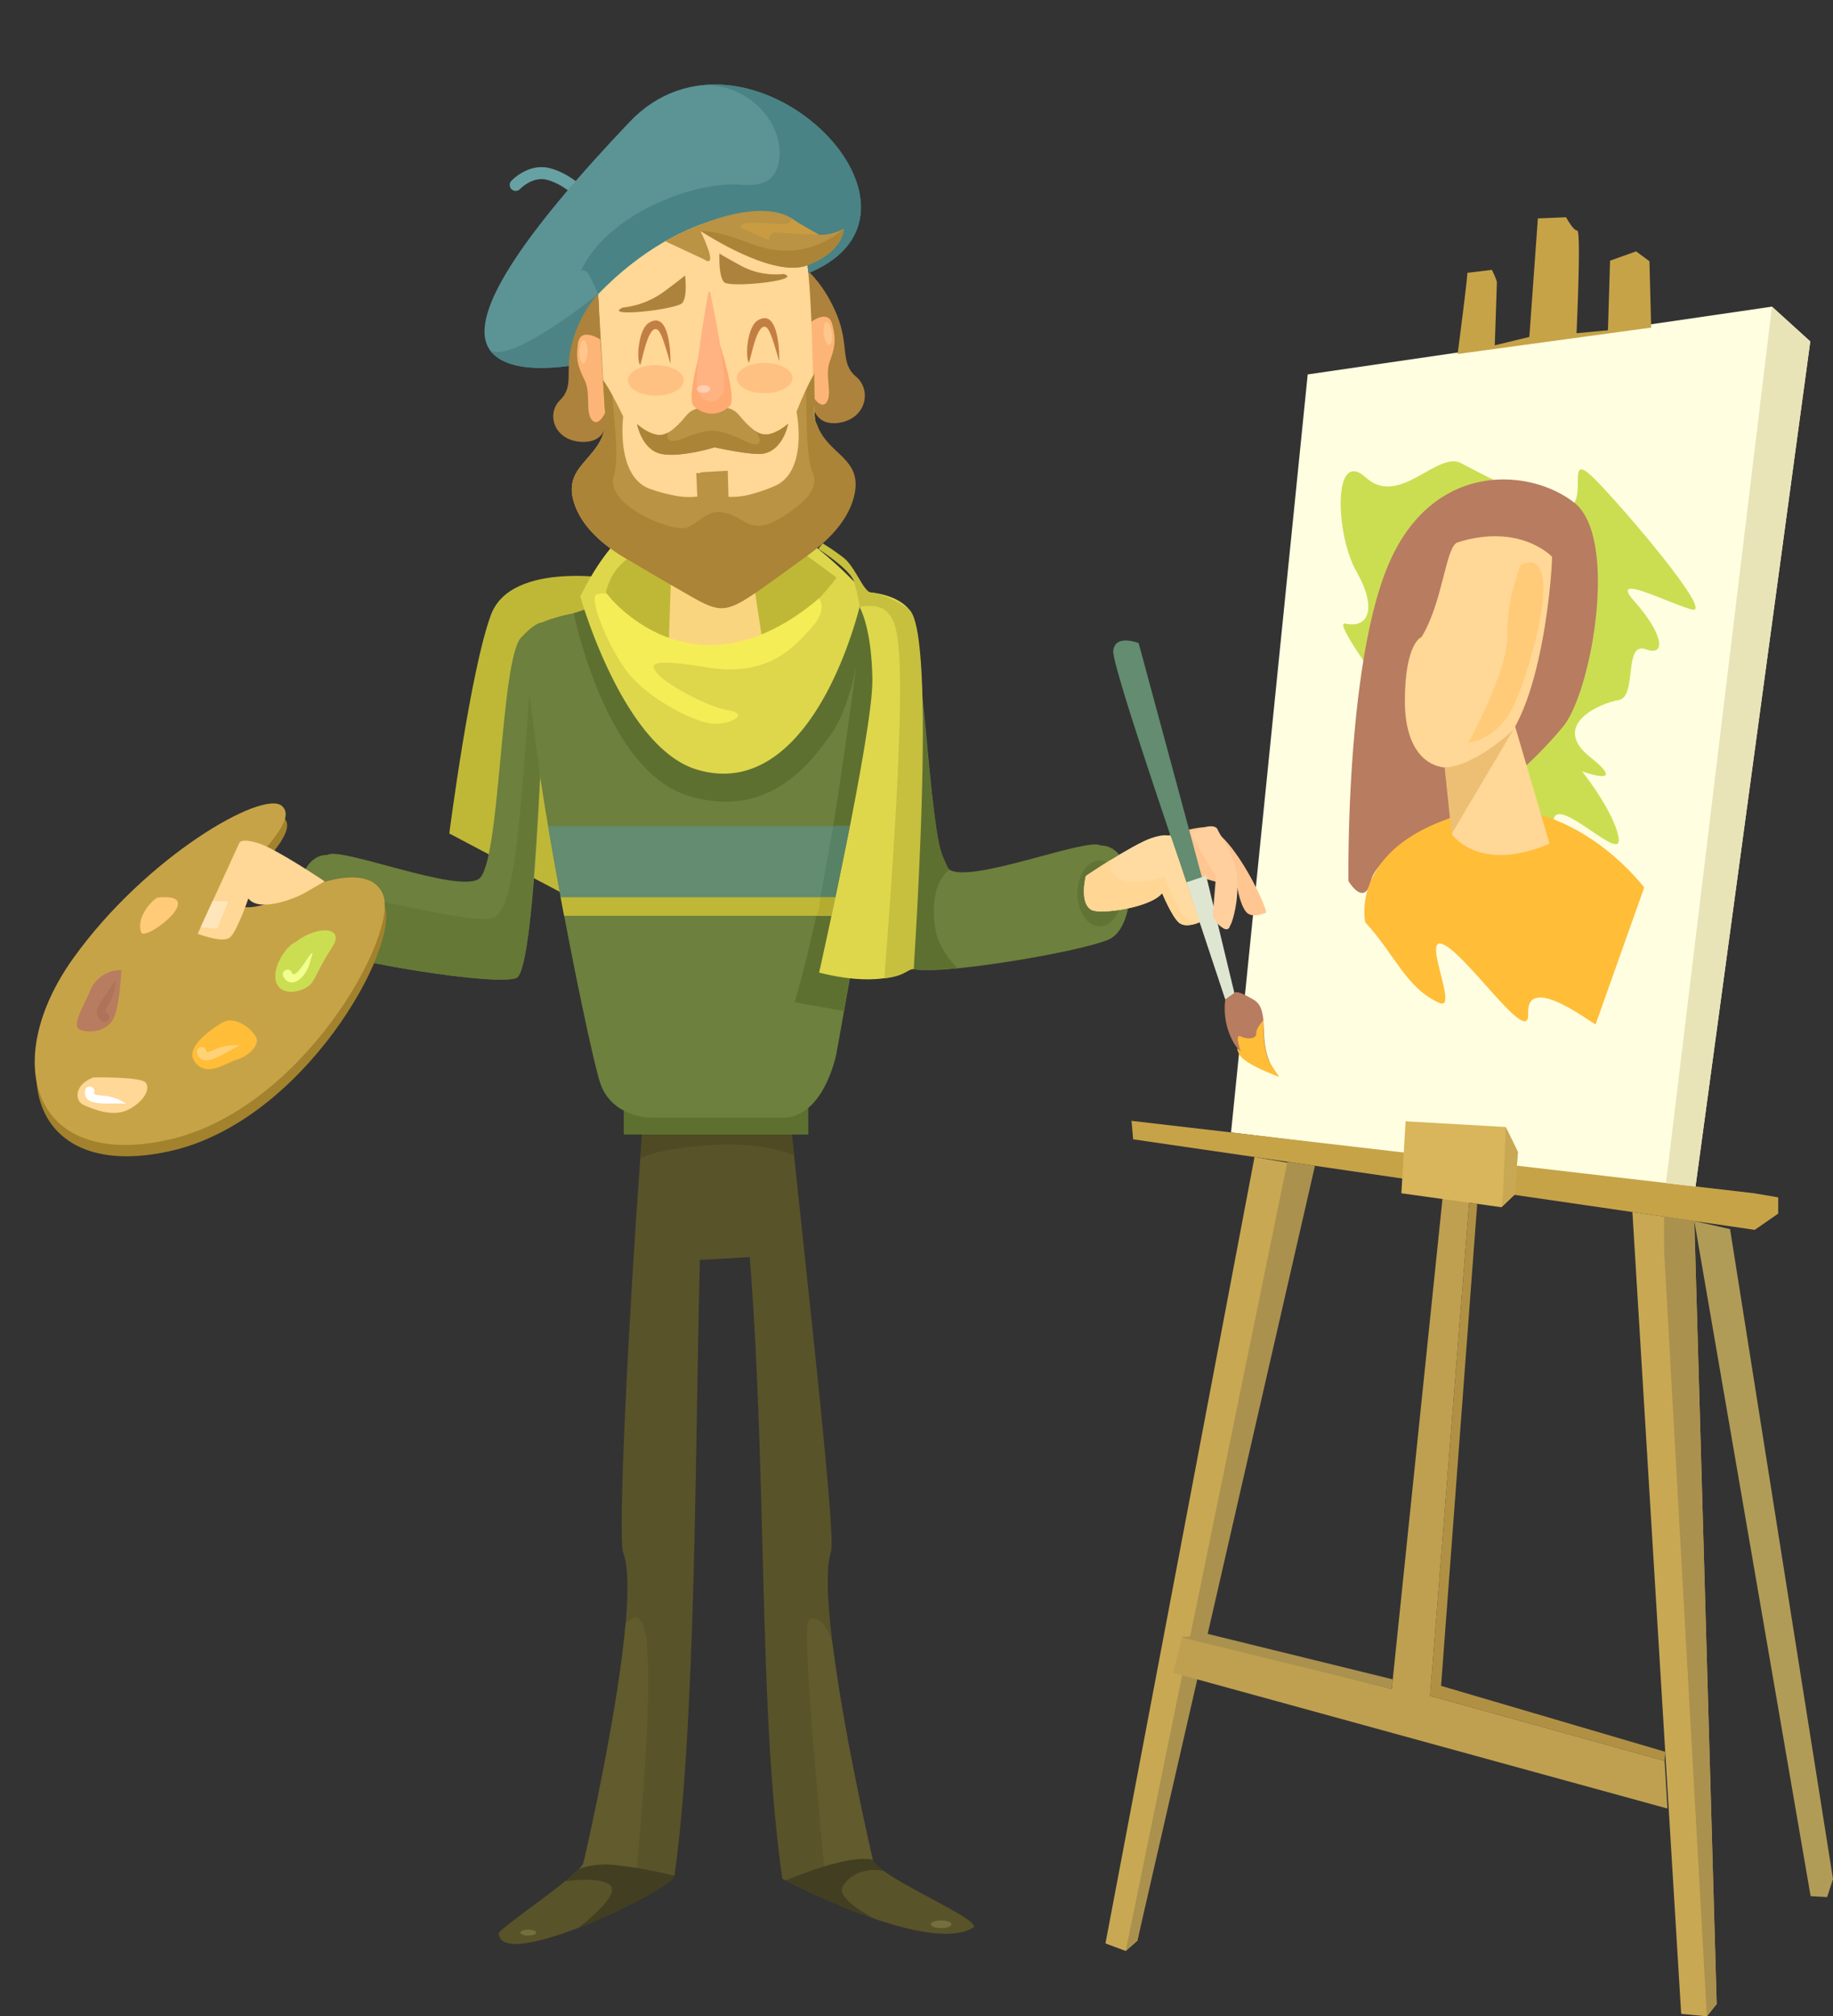<svg xmlns="http://www.w3.org/2000/svg" viewBox="-12.61 -30.67 665.23 731.6"><rect x="-12.61" y="-30.67" width="665.23" height="731.6" fill="#333333" stroke="none"/><title>Asset 1</title><g data-name="Layer 2"><g data-name="—ÎÓÈ_1"><path d="M198.1 41.47a2.16 2.16 0 0 1-1.5-.61c-.05 0-5.31-5.06-11-6.35-5.08-1.16-9.44 3.37-9.48 3.42a2.17 2.17 0 1 1-3.14-3c.25-.26 6.12-6.35 13.59-4.66 6.86 1.56 12.78 7.22 13 7.46a2.17 2.17 0 0 1-1.5 3.72z" fill="#68a1a3"/><path d="M150.45 271.75s7.61-59.13 15.11-79.32 46.63-12.84 46.63-12.84l-8.43 10.82s-11.66 16.44-10.51 53.94 1 50.54 1 50.54z" fill="#bfb837" fill-rule="evenodd"/><path d="M199.19 645.17s21.81-93.54 14.38-112.41c-2.17-5.5 2.27-89.95 6.19-143 .54-7.34 1.07-14.08 1.58-19.93h24.56l.28-4.59 27.34 3.51c4.9 49 17.46 157.43 15.46 163.49-6.4 19.41 15.15 111.87 15.15 111.87 2.41 6.63 40.91 22.11 36.37 24.74-17.15 9.89-69.19-17.85-69.19-17.85-8.85-61.87-5.38-144-11.82-225.53l-18.11 1c-1.7 65.84-1.39 168.19-9.21 223.43-.69 4.86-62.8 35.26-63.78 21-.12-1.9 29.61-21.27 30.8-25.73z" fill="#595329" fill-rule="evenodd"/><path fill="#5e7030" d="M213.77 371.43h66.97v9.56h-66.97z"/><path d="M282.33 111.47c-.8 1.08-1.17 12.57 9.11 11.33s12.5-11.88 6.62-16.81-2.37-11.15-6.91-22.31-10.85-16.29-10.85-16.29z" fill="#ad823c" fill-rule="evenodd"/><path d="M281.28 86.49s6.66-5.44 8.19.58.74 8.75-1 13.6 1 11.38-1 14.49-5.07-2-5.07-2z" fill="#fcb577" fill-rule="evenodd"/><path d="M286.33 88.13a9.91 9.91 0 0 0 1.1 5.73c.82 1.2 1.67.58 1.88-1.39a9.92 9.92 0 0 0-1.1-5.73c-.82-1.2-1.67-.58-1.88 1.39z" fill="#ffc78c" fill-rule="evenodd"/><path d="M270.9 374.89h-47.3s-13.88 0-18.27-12.25-32.1-149.64-25.65-163.89 126.75-14.29 132.74-5.1-21.54 158.26-21.54 158.26-4.57 23.49-19.98 22.98z" fill="#6d803d" fill-rule="evenodd"/><path d="M195.61 191.8s11.39 57.15 41.69 66.32 45.54-14.06 51.65-22.31 9.17-24.75 9.17-24.75-7.33 56.54-12.53 81.6S275.8 333 275.8 333l17.91 3.19s17.76-108.45 14.48-127.65-9.73-23.63-9.73-23.63-33.93 54.09-51.72 47-47.29-41.35-47.29-41.35z" fill="#5e7030" fill-rule="evenodd"/><path d="M198 185.75s1.07 3.85 3.16 9.65c5.76 16.05 19.24 47.08 39 53.12 33.47 10.21 53.27-32.88 60.58-64.41 0 0-58.49-69.43-97.34-8.08a106.32 106.32 0 0 0-5.4 9.72z" fill="#ded74c" fill-rule="evenodd"/><path d="M207.31 184.21s7.14 12.61 21 16.19 31.46 2.11 42.43-3.16S291 178.91 291 178.91l-14.12-10.46s-62.55-15.53-69.57 15.76z" fill="#bfb837" fill-rule="evenodd"/><path d="M208.89 99s-33.24 9.85-43.24-2.06 11.83-43 50.18-83.32c42.08-44.29 119.61 31.58 65.46 54.6z" fill="#5c9496" fill-rule="evenodd"/><path d="M232.47 133.28l-2.33 68.1s14.37 10 24.08 5.54 9.71-6.09 9.71-6.09l-10.88-72z" fill="#fad57f" fill-rule="evenodd"/><path d="M281.48 78.19c1 16.66.88 35.65 1.68 43.1 1.46 13.65 16.76 15.09 10.93 30.17s-42.76 36-45.79 34.75c-9.43-3.94-44.24-12.87-52.05-33.09-5.83-15.08 9.47-16.52 10.93-30.17 0-.23.06-.46.09-.69-.65-7.11-1.2-15.2-1.63-22.59-.76-12.84-1.17-23.67-1.17-23.67 31.33-32.33 64.11-32.33 71.4-26.58 3.31 2.61 4.82 14.86 5.61 28.73z" fill="#ffd796" fill-rule="evenodd"/><path d="M213.32 80.94A31 31 0 0 0 228.57 75c7.43-5.54 7.43-5.75 7.43-5.75s1 7.59-1 10-29.15 5.38-21.68 1.69z" fill="#ad823c" fill-rule="evenodd"/><path d="M271.77 68.74a26.52 26.52 0 0 1-15.49-3c-7.76-4.23-7.78-4.45-7.78-4.45s-.42 8.24 1.68 10.42 29.22-.71 21.59-2.97z" fill="#ad823c" fill-rule="evenodd"/><path d="M218.6 123.19s1.72 9.49 8.94 10.84 19.18-2.41 19.18-2.41 13.56 3.05 17.73 2.27c7.22-1.35 8.94-10.84 8.94-10.84s-3.61 3.39-7.56 3.9-7.9-4.24-10.48-7.29S248 117 248 117l-3.92.14s-4.81-.34-7.39 2.71-6.53 7.79-10.48 7.29-7.61-3.95-7.61-3.95z" fill="#ba9345" fill-rule="evenodd"/><path d="M223.39 146.76c-12.69-4.46-9.83-26.3-9.83-26.3s-4.19-8.88-7.48-13.43c.34 5.19.74 10.44 1.18 15.25l-.09.69c-1.46 13.65-16.76 15.09-10.93 30.17 2.31 6 7 11 12.69 15.16a69.64 69.64 0 0 0 6 3.89c16.53 9.69 28.52 17 32.37 17 4.28 0 31.7-18.36 37.25-23.07 5.37-4.56 9.68-9.88 11.56-16 4.72-15.46-10.64-15.81-13.08-29.33l-.14-.68c.09-4.83.1-10.1.07-15.3-2.95 4.77-6.49 13.93-6.49 13.93s4.43 21.59-7.9 26.92a56.84 56.84 0 0 1-8.35 2.93 26.49 26.49 0 0 1-8.45 1l-.26-9.45-9.83.55v.28h-1.6l.38 8.54a26.53 26.53 0 0 1-8.49-.42 57 57 0 0 1-8.58-2.33z" fill="#ba9345" fill-rule="evenodd"/><path d="M239.59.6c17.59-2.6 30.73 11.68 30.73 23.84S262 36.81 256.4 36.35c-17.73-1.44-49.4 11.2-58.29 31.59 0 0 1.51-2.41 3.94 2.85l2.42 5.21c31.33-32.33 64.11-32.33 71.4-26.58 2.5 2 4 9.46 4.89 19l.53-.22c44.92-19.07-.79-74.55-41.7-67.6z" fill="#498385" fill-rule="evenodd"/><path d="M205.63 99.68c-.75-12.85-1.16-23.68-1.16-23.68S172.06 102.27 165 96.14a9.88 9.88 0 0 0 .61.81c8.09 9.64 31.38 5 40 2.92z" fill="#4d8385" fill-rule="evenodd"/><path d="M206.89 118c.9.94 2.43 11.79-7.91 11.67s-13.63-10-8.27-15.24 1.24-10.8 4.62-21.84S204.47 76 204.47 76z" fill="#ad823c" fill-rule="evenodd"/><path d="M205.23 92.5s-7.2-4.73-8.08 1.42.19 8.78 2.45 13.42.19 11.42 2.55 14.31 4.83-2.5 4.83-2.5z" fill="#fcb577" fill-rule="evenodd"/><path d="M200.38 94.65a9.9 9.9 0 0 1-.48 5.82c-.69 1.28-1.6.75-2-1.19a9.9 9.9 0 0 1 .48-5.82c.68-1.28 1.62-.75 2 1.19z" fill="#ffc78c" fill-rule="evenodd"/><path d="M270.18 100.47c.11-2.45-.06-19.88-7.93-14.79-3.61 2.33-4.53 12.93-3.08 15.26.65-1.09 2.61-13.15 5.63-13.07 1.52.04 2.57 2.66 5.38 12.6z" fill="#c27f44" fill-rule="evenodd"/><path d="M241.59 53.09c6.73 4.3 27.78 16.8 38.86 12.49 13.31-5.17 13.16-13.24 13.16-13.24s-11.1 6.5-17.74-2.87c0 0-8.29-9.19-35.21 1.73v-.07l-5.46 2.37-6.58 3.28 14.15 6.59c4.97 3.4.85-6.03-1.18-10.28z" fill="#ba9345" fill-rule="evenodd"/><path d="M305 269.07H186.3c1.44 8.56 3 17.29 4.58 25.82h110c1.36-8.39 2.79-17.13 4.12-25.82z" fill="#638c70" fill-rule="evenodd"/><path d="M300.85 294.89h-110q.63 3.39 1.26 6.73h107.61q.56-3.32 1.13-6.73z" fill="#bfb837" fill-rule="evenodd"/><path d="M106.23 279.52c4.55-3.13 46.9 13.91 54.87 8.76s7.73-79.54 15.43-87.67 9.1-4.77 9.1-4.77l-.79 16.16s-2.62 109.09-10 112.18-61.48-5.93-71.72-10.57-10.55-34.09 3.11-34.09z" fill="#6d803d" fill-rule="evenodd"/><path d="M386.81 276.11c-4.55-3.13-46.9 13.91-54.87 8.76s-7.73-79.54-15.43-87.67-9.1-4.77-9.1-4.77l.79 16.11s2.62 109.09 10 112.18 61.47-5.93 71.72-10.57 10.55-34.04-3.11-34.04z" fill="#6d803d" fill-rule="evenodd"/><path d="M326.84 306.4c1.53 8.56 8.21 14.27 8.21 14.27s-11.5.84-13.55.61-2.56-.33-2.56-.33l3.05-100s4.42 50.3 6.64 56.53 3.3 7.41 3.3 7.41c-5.93 4.55-6.33 14.55-5.09 21.51z" fill="#5e7030" fill-rule="evenodd"/><path d="M386.49 305.45c4.44 0 8.06-5.37 8.06-11.95s-3.62-11.95-8.06-11.95-8.06 5.37-8.06 11.95 3.57 11.95 8.06 11.95z" fill="#627336" fill-rule="evenodd"/><path fill="#fffee1" fill-rule="evenodd" d="M434.16 380.22l27.82-275.03 168.48-24.6 13.91 12.63-41.78 307.61-168.43-20.61z"/><path d="M561.56 249.21s11.75 14.71 13.27 24.23-22.06-15.61-23.57-6.79 8.57 28.13-1.81 22.94-82.55-95.88-73.84-94 11.54-5.77 4-19-8.65-45 3.46-34 26-9.81 34.61-5.19 37.49 19.62 41 14.42-2.31-18.46 7.5-8.65 43.84 49.61 35.19 47.3-30.57-13.84-20.77-2.88 12.11 20.19 4 17.31-2.88 17.31-9.81 18.46S550 232.48 564.45 244s-2.89 5.21-2.89 5.21z" fill="#cbde52" fill-rule="evenodd"/><path d="M476.77 289s-1.17-79.6 15-115.94 50.78-34 66.94-21.35 6.4 68.37-4 81.2a148.17 148.17 0 0 1-22.88 22.21L514.13 266S487.4 278.6 485 288.75s-8.23.25-8.23.25z" fill="#b87c60" fill-rule="evenodd"/><path d="M482.88 304s-6.1-26.34 33.22-38.65 68 26 68 26l-17.62 49.61c-.23.66-25.17-19.29-24.51-3.79.54 12.7-23.31-23.2-31.49-25.42-6.56-1.77 6.39 24.72-.8 21.45-12.12-5.52-15.81-17.27-26.8-29.2z" fill="#ffbd38" fill-rule="evenodd"/><path d="M446.92 300.44s-5.19 2.45-7.35-.29-3.11-8.65-3.11-8.65l-16.21-4.62-26.67-7.42s21.57-9.65 30.66-9.93 22.4 27.3 22.68 30.91z" fill="#ffc691" fill-rule="evenodd"/><path fill="#c7a348" fill-rule="evenodd" d="M398.04 376.02l.59 6.7 225.6 32.85 8.5-5.89v-5.9l-8.7-1.48-225.99-26.28z"/><path fill="#c9a854" fill-rule="evenodd" d="M597.52 700.04l-17.7-290.93 11.46 1.66 11.01 1.61 8.12 284.08-3.57 4.47-9.32-.89z"/><path fill="#c9a854" fill-rule="evenodd" d="M458.49 391.86l-58.32 281.62-4.25 3.74-7.34-2.74 54.1-285.34 15.81 2.72z"/><path fill="#ab914e" fill-rule="evenodd" d="M464.61 392.33l-64.44 281.15-4.25 3.74 58.69-286.35 10 1.46z"/><path fill="#bfa050" fill-rule="evenodd" d="M520.99 400.54L506.4 584.66l85.11 23.58 1.02 17.3-179.32-49.25 3.28-13.39 76 19.23 18.94-182.98 9.56 1.39z"/><path fill="#d9b55b" fill-rule="evenodd" d="M497.51 376.19l-1.54 26.11 36.31 5.06 4.7-4.49 1.29-15.52-4.44-9.09-36.32-2.07z"/><path fill="#b19c57" fill-rule="evenodd" d="M644.5 657.33l5.99.33 2.13-6.51-37.36-235.85-12.97-2.92 42.21 244.95z"/><path d="M519.92 68.33c0 2.52-3.53 29.44-3.53 29.44l54-7.36 16.24-2.21-.63-24.08-4.83-3.58-9.46 3.37-.77 25.27-11.4 1.05s1.73-37.23.27-37.23-4.06-4.84-4.06-4.84l-10.24.42-3.09 43-12.55 3.05s.77-22.42.77-23.06a29.14 29.14 0 0 0-1.83-4.32z" fill="#c7a348" fill-rule="evenodd"/><path d="M92.52 298.46s-21.22 9.85-18.94-.76 23.49-25.77 16.67-31.83S41 284.06 14.47 321.19s-15.16 76.54 34.1 65.93 84.12-74.64 78.43-89-34.48.34-34.48.34z" fill="#a3822d" fill-rule="evenodd"/><path d="M92 294.37s-21.22 9.85-18.94-.76 23.49-25.77 16.67-31.83S40.45 280 13.92 317.1-1.23 393.64 48 383s84.12-74.64 78.43-89-34.43.37-34.43.37z" fill="#c7a348" fill-rule="evenodd"/><path fill="#e8e4b8" fill-rule="evenodd" d="M592.01 398.58l10.72 1.25 41.64-306.61-13.91-12.63-38.45 317.99z"/><path fill="#ab914e" fill-rule="evenodd" d="M591.33 423.17l-.05-12.4 11.01 1.61 8.12 284.08-3.57 4.47-15.51-277.76z"/><path d="M244.88 85s-9.3 28.58-5.63 31.78c4 3.45 8.85 3.64 12.88 0 3.59-3.2-6.46-31.78-6.46-31.78z" fill="#ffa973" fill-rule="evenodd"/><path d="M244.54 75.17s-6.28 33.07-3.71 36.76c2.77 4 6.16 4.21 8.93.05 2.47-3.7-4.67-36.76-4.67-36.76z" fill="#ffb282" fill-rule="evenodd"/><path d="M242.69 109.07c1.32 0 2.41.62 2.42 1.39s-1.06 1.39-2.38 1.39-2.41-.62-2.42-1.39 1.05-1.39 2.38-1.39z" fill="#ffceb0" fill-rule="evenodd"/><path d="M264.88 112c5.58 0 10.13-2.48 10.13-5.52s-4.56-5.48-10.13-5.48-10.12 2.48-10.12 5.52 4.54 5.48 10.12 5.48z" fill="#fec182" fill-rule="evenodd"/><path d="M230.7 101.33c.11-2.45-.06-19.88-7.93-14.79-3.61 2.33-4.53 12.93-3.08 15.26.65-1.09 2.61-13.15 5.63-13.07 1.52.04 2.57 2.66 5.38 12.6z" fill="#c27f44" fill-rule="evenodd"/><path d="M225.39 112.87c5.58 0 10.13-2.48 10.13-5.52s-4.55-5.52-10.13-5.52-10.12 2.48-10.12 5.52 4.55 5.52 10.12 5.52z" fill="#fec182" fill-rule="evenodd"/><path d="M231.54 160.54a42.18 42.18 0 0 1-10-3.74c-7-3.63-13.13-9.14-11.44-14.55 2.22-7.12-.14-22.29-.44-29.4a63.3 63.3 0 0 0-3.4-5.57l.47 8.23.16 2.5c.51.61 1.18 4.24-.15 7.29-2.82 11.53-16 13.65-10.52 27.83 2.31 6 7 11 12.69 15.16a69.64 69.64 0 0 0 6 3.89c6 3.49 11.33 6.67 15.94 9.31 18.17 10.39 17.76 12.2 34.6.25 4.33-3.07 9.37-6.76 15-10.82a69.59 69.59 0 0 0 5.55-4.45c5.26-4.71 9.43-10.14 11.15-16.32 4.07-14.64-9.25-15.47-13.18-26.67-1.62-2.9-1.3-6.58-.86-7.24l-.08-2.5-.33-8.24a63.2 63.2 0 0 0-2.84 5.88c.39 7.1-.14 23.26 2.42 29.3s-3.36 11.3-10 15.6c-13.67 9.1-14.25-.73-24-1.17-5.14-.23-9.15 5.86-13 5.89a17.14 17.14 0 0 1-3.74-.46z" fill="#ab8437" fill-rule="evenodd"/><path d="M246 125.64c-6.23 0-11.22 3.93-14.83 3.64-1.63-.13-1.73-1.54-1.34-3a6 6 0 0 1-3.66.85c-4-.51-7.56-3.9-7.56-3.9s1.72 9.49 8.94 10.84a21.82 21.82 0 0 0 4.9.26 65.74 65.74 0 0 0 14.28-2.68s3.2.72 7 1.37c4 .69 8.62 1.31 10.76.9 7.22-1.35 8.94-10.84 8.94-10.84s-3.61 3.39-7.56 3.9a6.92 6.92 0 0 1-4.79-1.56c2.19 1.86 3 5.18.42 5.18s-9.28-4.93-15.5-4.96z" fill="#ab8437" fill-rule="evenodd"/><path d="M275.3 60.2c-13.38 1-20.36-6.52-33.71-7.11 6.73 4.3 27.78 16.8 38.86 12.49 13.31-5.17 13.16-13.24 13.16-13.24h-.06a33.24 33.24 0 0 1-13.95 7.18 28.31 28.31 0 0 1-4.3.68z" fill="#ab8437" fill-rule="evenodd"/><path d="M256.55 52.12l10.09 4.47s-.72-3.17 2.88-2.88 15.19.81 15.19.81-7.36-4.14-9.15-5.33-.2.19-2.22 1.2-19.17-2.09-16.79 1.73z" fill="#c99c42" fill-rule="evenodd"/><path d="M284.67 322.23S304.29 234.84 304 215.8s-4.64-26.2-4.64-26.2l1.37-5.5s11.35 0 16.54 6.31 5.77 40.67 4 76.43-3.08 53.87-3.08 53.87-2.1 2-7.33 3.12-13.61 1.58-26.19-1.6z" fill="#ded74c" fill-rule="evenodd"/><path d="M308.32 324.31s4.62-.41 7.26-2S319 321 319 321c.94-16 7.88-122.84-1.72-130.54-4.19-3.36-11-5.94-13.75-6.13s-5.71-9.31-10-12.63a79.19 79.19 0 0 0-7.55-5.19l-1.62 2s11.52 7.3 12.94 11.79a67 67 0 0 1 2.11 9.3s7.05-1.86 10.39 2.32 8.2 7.94-1.48 132.39z" fill="#c7c03e" fill-rule="evenodd"/><path d="M284.61 186.47s3.38 3.94-2.67 10.57-15.29 18.17-38.07 14.42-20.48-.58-17.31 2.88 17.59 11.54 25.09 12.69 2 4.9-4.9 4.9-25.09-9.52-32.3-19.61-13.63-26.67-10.38-27.4 3.81.19 3.81.19 30.79 40.2 76.73 1.36z" fill="#f5ed56" fill-rule="evenodd"/><path d="M221.9 657.36c6-3.35 10.11-6.2 10.28-7.43a172.5 172.5 0 0 0-23.34-4.1 30.33 30.33 0 0 0-11.2 1.53c-.66.7-1.5 1.49-2.48 2.34-.78.69-1.65 1.42-2.59 2.18 5.46-.64 12.54-1 15.83 1.16 1.92 1.23 1.11 3.55-.81 6.1-.24.32-.51.65-.78 1l-.18.21a69.5 69.5 0 0 1-9.43 8.55 211.15 211.15 0 0 0 23.12-10.64z" fill="#423e21" fill-rule="evenodd"/><path d="M272.51 651.66a268.46 268.46 0 0 0 28.18 12.44q2.07.76 4.18 1.48S303.64 665 302 664c-4-2.36-10.54-6.84-8.78-10.07a11.28 11.28 0 0 1 5.37-4.85 15.63 15.63 0 0 1 9.63-.86c-.62-.45-1.19-.89-1.7-1.31a7.77 7.77 0 0 1-2.37-2.8c-7-1.56-20.54 3.17-27.41 5.86-2.6.97-4.23 1.69-4.23 1.69z" fill="#423e21" fill-rule="evenodd"/><path d="M220.42 381l-.66 8.73s4.79-3.47 25-4.91 30.81 3.72 30.81 3.72l-.79-7.54z" fill="#4f4a23" fill-rule="evenodd"/><ellipse cx="179.12" cy="670.56" rx="2.88" ry="1.08" fill="#756e3d"/><ellipse cx="328.96" cy="667.54" rx="3.75" ry="1.41" fill="#756e3d"/><path d="M426 312.84s-2.52-7.23-6.2-17.93c-10.05-29.31-28.8-84.71-28.4-89.36.58-6.34 9.23-2.88 9.23-2.88l24.1 89.16 5.6 20.73s-3.45 4.03-4.33.28z" fill="#638c70" fill-rule="evenodd"/><path fill="#dee6d1" fill-rule="evenodd" d="M432.07 332.02l-14.11-42.54 7.17-2.41 10.26 42.64-3.32 2.31z"/><path d="M451.54 360s-11.68-4.62-16.3-12.11a25.14 25.14 0 0 1-3.17-15.89l3.32-2.31s.14-1.73 7.07 2.45c2.3 1.39 3 3.74 3.35 6.64.61 5.88-.53 14 5.73 21.22z" fill="#b87c60" fill-rule="evenodd"/><path d="M437.78 351.11s-2.57-6.92-.1-5.72 5.78.91 5.64-1.11 2.56-4.65 2.56-4.65-.46 11 2.6 15.7l3.06 4.66s-12.71-4.4-14.5-8.26.74-.62.74-.62z" fill="#ffbd38" fill-rule="evenodd"/><path d="M422.91 303.88s-5.12 2.47-7.71.16-6.06-10.67-6.06-10.67c-3.84 5.2-22.41 7.94-25.66 6.08-4.53-2.58-2-12.29-2-12.29s17-11.45 23.65-13.7 7.32-.23 7.32-.23z" fill="#ffdba1" fill-rule="evenodd"/><path d="M433.8 305.2s-.4 2.51-3 .58a8.85 8.85 0 0 1-3.28-4.26l1.16-14.06-9.42-16s8.8-4.47 10.1-1c.63 1.69 5.62 8.32 6.8 16.1 1.21 8.14-1.4 17.44-2.36 18.64z" fill="#ffcf9e" fill-rule="evenodd"/><path d="M59.14 308.13s9.15 3.62 11.75 1.32 6.63-14.13 6.63-14.13c3.84 5.2 16.93 0 20.18-1.85 4.53-2.59 7.5-4.35 7.5-4.35s-17-11.45-23.65-13.7-7.32-.23-7.32-.23z" fill="#ffd796" fill-rule="evenodd"/><path d="M503.3 200.47s-6.06 2-6.06 23.36 12.29 30.74 31.44 19 22.4-72.07 21.92-71.53c0 0-11.52-12.32-34.21-5.18-4.39 1.43-5.23 21.44-13.09 34.35z" fill="#ffd796" fill-rule="evenodd"/><path d="M549.76 275.48L536.6 230.7l-22.4 41.23s9.6 14.51 35.56 3.55z" fill="#ffd796" fill-rule="evenodd"/><path d="M68.17 340.32s-14.54 8.12-10.17 14.2 11.5.34 15.22-.68 7.1-4.06 7.44-6.76-7.42-9.8-12.49-6.76z" fill="#ffbd38" fill-rule="evenodd"/><path d="M94.78 311.07c-3.68 1.47-9.19 9.92-7 15.07s10.66 2.94 12.87-.37 2.57-5.51 7.35-12.87-5.42-7.9-13.22-1.83z" fill="#cbde52" fill-rule="evenodd"/><path d="M21.35 360.25c-7.21 2.6-6.92 8.65-3.46 10.09s10.67 4.61 16.44 1.44S42.12 364 40.1 362s-18.75-1.75-18.75-1.75z" fill="#ffd796" fill-rule="evenodd"/><path d="M31.45 321.32a12 12 0 0 0-11.25 7.21c-2 5.19-7.21 13-3.75 14.42s9.81.58 12.11-4 2.89-17.63 2.89-17.63z" fill="#b87c60" fill-rule="evenodd"/><path d="M44.34 295.07c-2.67 1.78-7.58 7.58-5.68 12.69 2.34 2.88 24.8-15 5.68-12.69z" fill="#ffcb78" fill-rule="evenodd"/><path d="M511.69 247.85l2.51 24.09 22.41-37.82s-13.38 13-24.92 13.73z" fill="#edbf74" fill-rule="evenodd"/><path d="M539.36 174.22s-5.48 13.27-4.9 25.38-14.13 39.23-14.13 39.23 10.67-.83 16.73-14.14 18.74-57.69 2.3-50.47z" fill="#ffcb78" fill-rule="evenodd"/><path d="M93.33 322.4s-.06-.09-.1-.07c1.35 2.19 4.64-3.71 6.41-6.14.5-.69.88-1.1 1.06-1 .25.25-.59 2.32-.68 2.7-1.59 6.89-7.32 10.53-9.84 5.7a1.72 1.72 0 1 1 3.19-1.28z" fill="#f0ff8f" fill-rule="evenodd"/><path d="M62.25 350.61v.17l.06.25h-.11c.62.19 1.59-.21 2.91-.75a17 17 0 0 1 9.27-1.58c-5.59 2.36-13.31 9.05-15.51 2.72a1.72 1.72 0 1 1 3.34-.82z" fill="#ffd278" fill-rule="evenodd"/><path d="M21.56 365.75v.17l-.07.25-.09-.06c.45.46 1.5.57 2.91.73a17 17 0 0 1 8.9 3c-6-.59-16 1.59-14.93-5a1.72 1.72 0 0 1 3.33.87z" fill="#fff" fill-rule="evenodd"/><path d="M26 336.77l-.16-.06-.24-.08v.11c-.12-.64.4-1.56 1.08-2.8a17 17 0 0 0 2.63-9c-3 5.28-10.52 12.19-4.48 15.1a1.72 1.72 0 0 0 1.2-3.22z" fill="#ad745a" fill-rule="evenodd"/><path fill="#b09144" fill-rule="evenodd" d="M523.5 406.13l-13.12 174.9 81.35 23.92-.22 3.29-85.11-23.58 14.18-178.93 2.92.4z"/><path fill="#ab914e" fill-rule="evenodd" d="M425.68 562.17l67.17 16.5-.36 3.46-76.14-18.65 9.33-1.31z"/><path d="M532.87 402.27l1-24 4.44 9.09-1.31 15.51-4.7 4.49s.7-5.07.57-5.09z" fill="#c9a854" fill-rule="evenodd"/><path d="M173.7 284c-2.1 12.91-4.47 17.53-7.76 18.47-5.81 1.66-33.68-4.67-38.92-5.89a15.81 15.81 0 0 1 0 1.61c1.45 4 0 11.47-3.89 20.55 19.77 3.93 46.6 7.47 51.65 5.36 2.4-1 4.29-13.12 5.76-29.06l.46-7.15 2.37-36.76-3.9-30.28c-2.03 31.15-3.78 50.93-5.77 63.15z" fill="#657836" fill-rule="evenodd"/><path fill="#588265" fill-rule="evenodd" d="M289.48 270.89l-4.35 24h5.46l5.26-25.82h-6.07l-.3 1.82z"/><path d="M285.13 294.89h5.46l-1.43 6.73h-5.5c1.16-1.62 1-4.56 1.47-6.73z" fill="#b3ac30" fill-rule="evenodd"/><path fill="#ffe5ba" fill-rule="evenodd" d="M70.21 296.4l-3.98 9.93-6.01-.57 4.39-9.57 5.6.21z"/><path d="M393.77 288.37a6.83 6.83 0 0 1-1.6-1 5.18 5.18 0 0 1-1.82-4.38 9.25 9.25 0 0 1 .23-1.72l-1.46.91c-4.31 2.71-7.67 5-7.67 5s-2.5 9.7 2 12.29c1.37.78 5.43.75 10 .07 1.1-.17 2.22-.37 3.34-.61 5.29-1.13 10.51-3.05 12.35-5.54 0 0 3.46 8.36 6.06 10.67 2.33 2.07 6.69.29 7.56-.09l.15-.07h-.18c-.32 0-1.21-.15-3.66-.6-3.69-.68-8.86-15.74-8.86-15.74s-7.23 2.36-13 1.7a11.42 11.42 0 0 1-3.44-.89z" fill="#ffd694" fill-rule="evenodd"/><path d="M214.45 558.34c-3 34.27-15.27 86.84-15.27 86.84a6.21 6.21 0 0 1-1.55 2.19 30.33 30.33 0 0 1 11.2-1.53c3.08.25 6.45.72 9.7 1.28 1.86-19.9 7-79.81 1.89-89-1.54-2.73-3.66-2.17-5.97.22z" fill="#615b2d" fill-rule="evenodd"/><path d="M280.93 557.24c-3.06 2.75 5.6 89.26 5.6 89.26 6.28-1.91 13.23-3.4 17.58-2.42 0 0-10.14-43.49-14.45-77.08-.89-6.6-5.66-12.51-8.73-9.76z" fill="#615b2d" fill-rule="evenodd"/></g></g></svg>